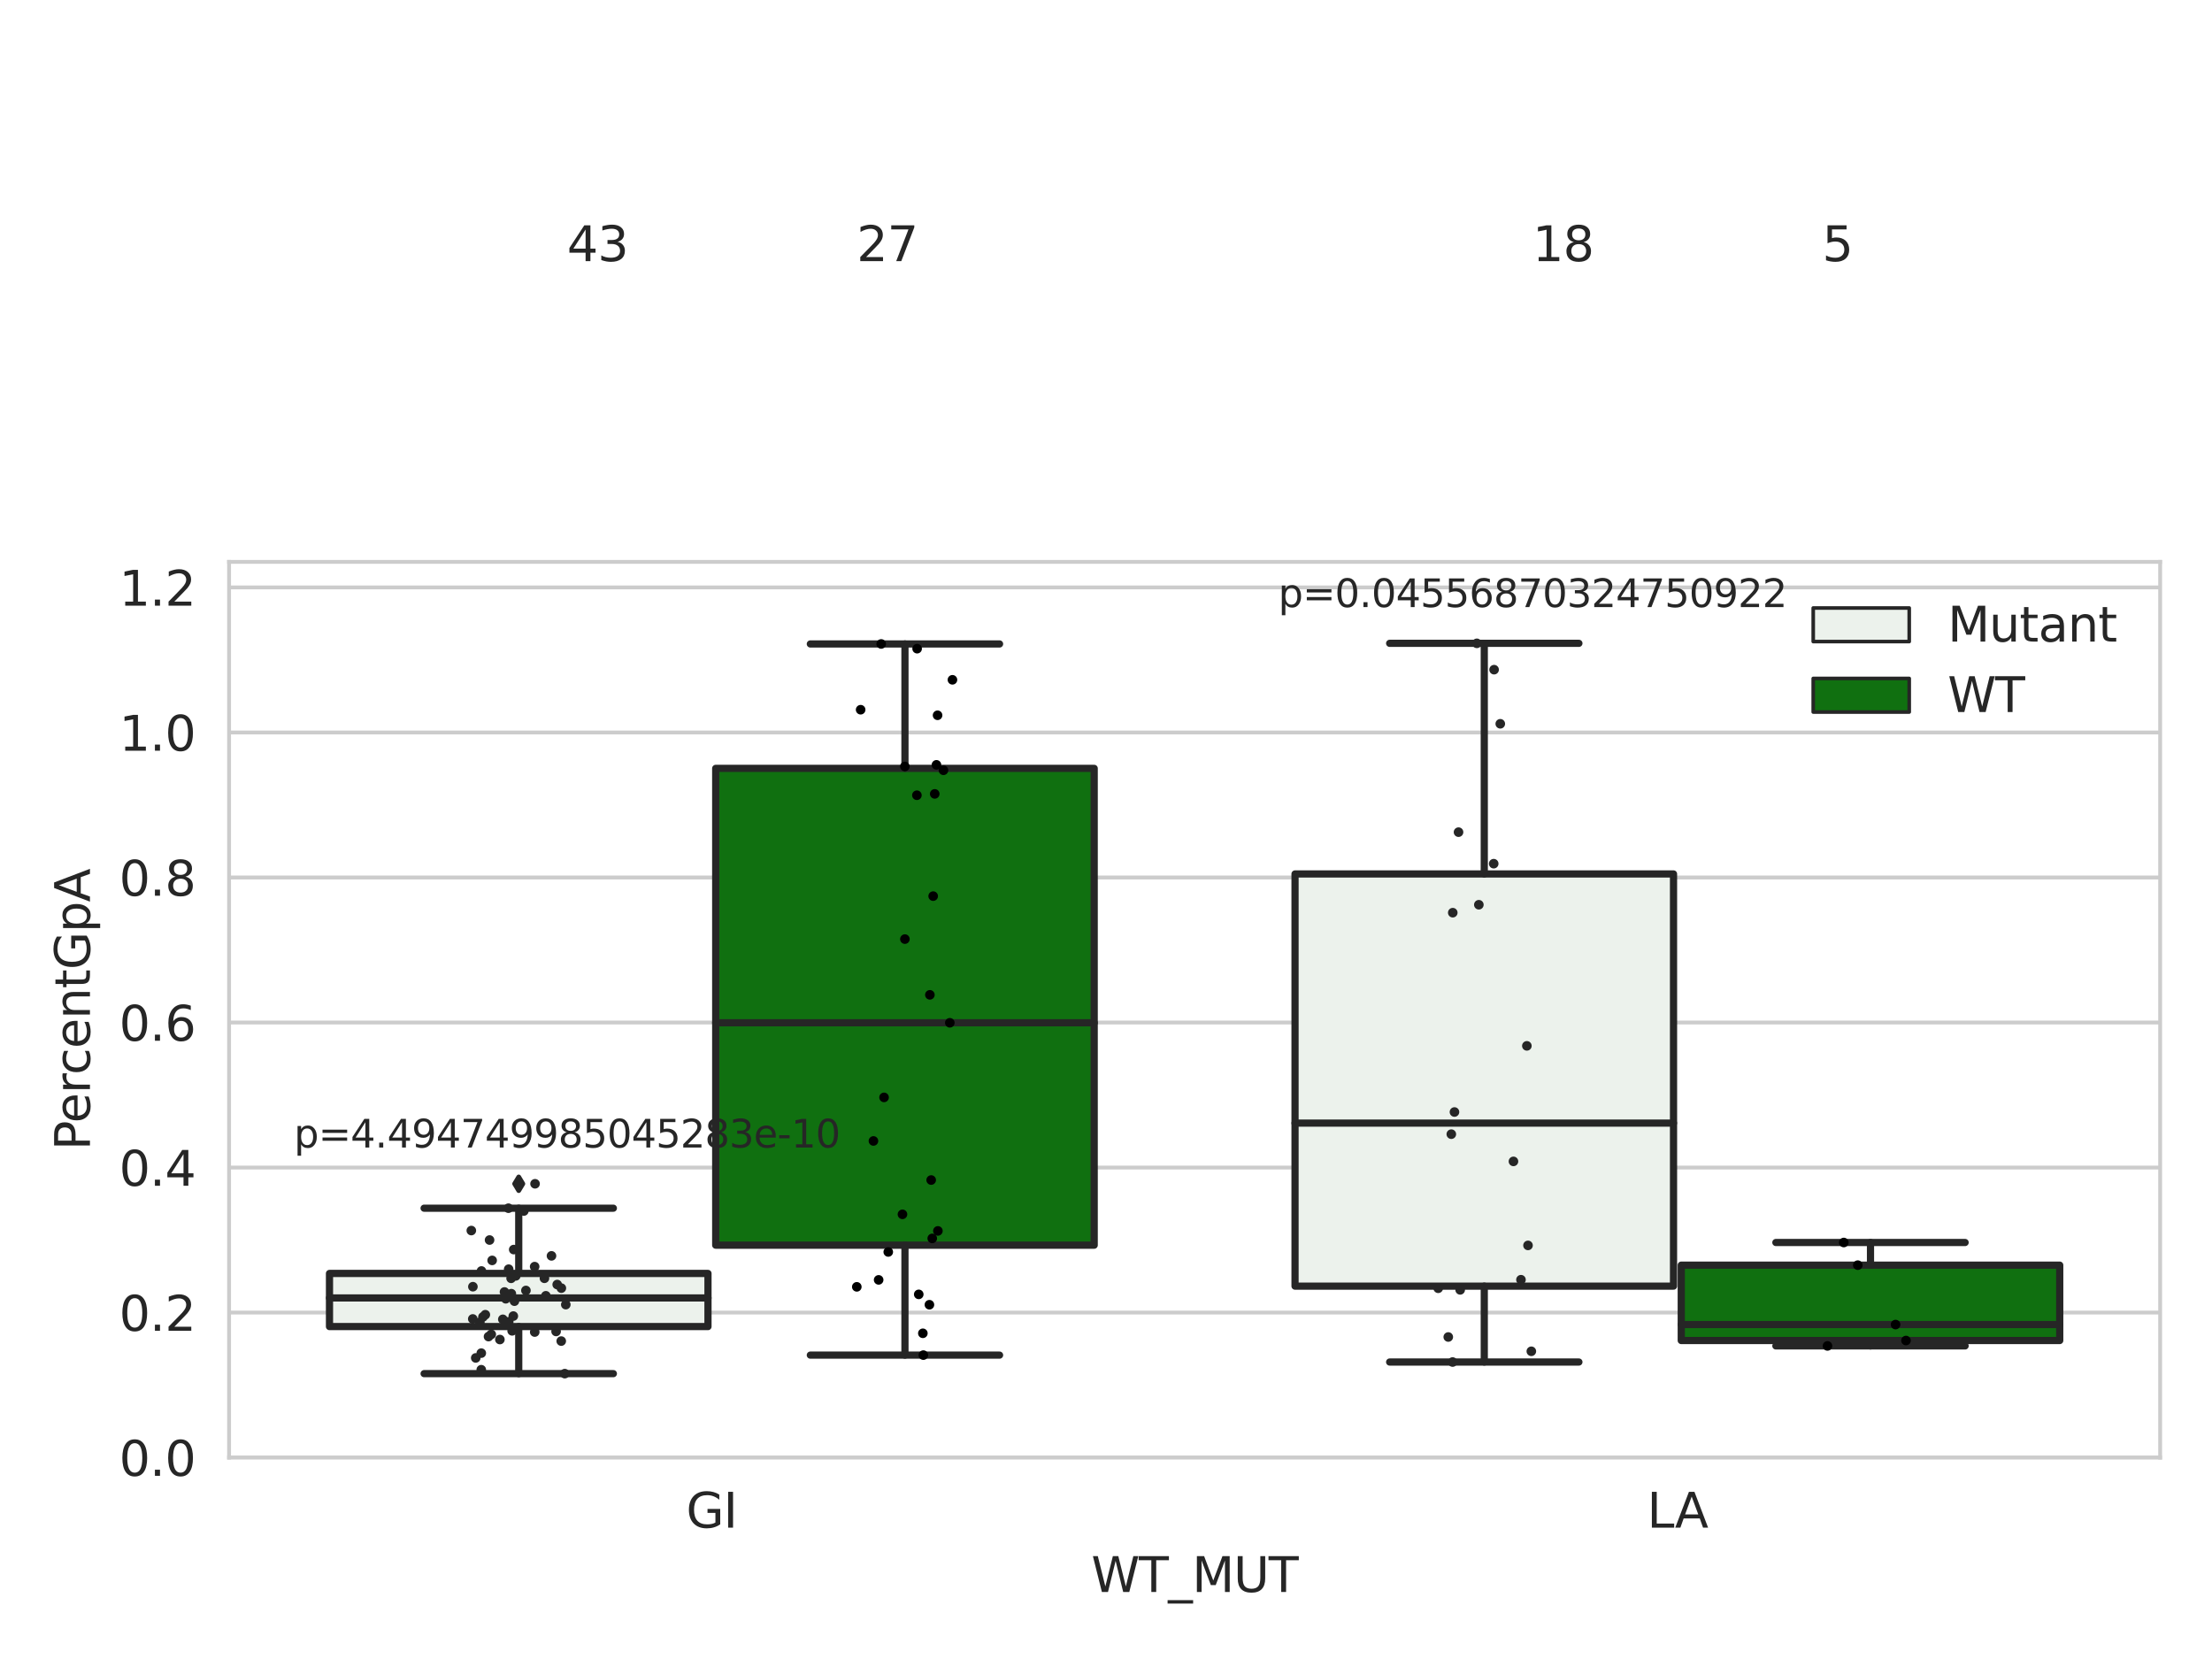 <?xml version="1.0" encoding="utf-8" standalone="no"?>
<!DOCTYPE svg PUBLIC "-//W3C//DTD SVG 1.1//EN"
  "http://www.w3.org/Graphics/SVG/1.1/DTD/svg11.dtd">
<svg xmlns:xlink="http://www.w3.org/1999/xlink" width="460.8pt" height="345.6pt" viewBox="0 0 460.8 345.6" xmlns="http://www.w3.org/2000/svg" version="1.1">
 <defs>
  <style type="text/css">*{stroke-linejoin: round; stroke-linecap: butt}</style>
 </defs>
 <g id="figure_1">
  <g id="patch_1">
   <path d="M 0 345.6 
L 460.8 345.6 
L 460.8 0 
L 0 0 
z
" style="fill: #ffffff"/>
  </g>
  <g id="axes_1">
   <g id="patch_2">
    <path d="M 47.72 303.64 
L 450 303.64 
L 450 117.054 
L 47.72 117.054 
z
" style="fill: #ffffff"/>
   </g>
   <g id="matplotlib.axis_1">
    <g id="xtick_1">
     <g id="text_1">
      <!-- GI -->
      <g style="fill: #262626" transform="translate(142.941 318.238)scale(0.1 -0.1)">
       <defs>
        <path id="DejaVuSans-47" d="M 3809 666 
L 3809 1919 
L 2778 1919 
L 2778 2438 
L 4434 2438 
L 4434 434 
Q 4069 175 3628 42 
Q 3188 -91 2688 -91 
Q 1594 -91 976 548 
Q 359 1188 359 2328 
Q 359 3472 976 4111 
Q 1594 4750 2688 4750 
Q 3144 4750 3555 4637 
Q 3966 4525 4313 4306 
L 4313 3634 
Q 3963 3931 3569 4081 
Q 3175 4231 2741 4231 
Q 1884 4231 1454 3753 
Q 1025 3275 1025 2328 
Q 1025 1384 1454 906 
Q 1884 428 2741 428 
Q 3075 428 3337 486 
Q 3600 544 3809 666 
z
" transform="scale(0.016)"/>
        <path id="DejaVuSans-49" d="M 628 4666 
L 1259 4666 
L 1259 0 
L 628 0 
L 628 4666 
z
" transform="scale(0.016)"/>
       </defs>
       <use xlink:href="#DejaVuSans-47"/>
       <use xlink:href="#DejaVuSans-49" x="77.49"/>
      </g>
     </g>
    </g>
    <g id="xtick_2">
     <g id="text_2">
      <!-- LA -->
      <g style="fill: #262626" transform="translate(343.111 318.238)scale(0.1 -0.1)">
       <defs>
        <path id="DejaVuSans-4c" d="M 628 4666 
L 1259 4666 
L 1259 531 
L 3531 531 
L 3531 0 
L 628 0 
L 628 4666 
z
" transform="scale(0.016)"/>
        <path id="DejaVuSans-41" d="M 2188 4044 
L 1331 1722 
L 3047 1722 
L 2188 4044 
z
M 1831 4666 
L 2547 4666 
L 4325 0 
L 3669 0 
L 3244 1197 
L 1141 1197 
L 716 0 
L 50 0 
L 1831 4666 
z
" transform="scale(0.016)"/>
       </defs>
       <use xlink:href="#DejaVuSans-4c"/>
       <use xlink:href="#DejaVuSans-41" x="57.963"/>
      </g>
     </g>
    </g>
    <g id="text_3">
     <!-- WT_MUT -->
     <g style="fill: #262626" transform="translate(227.335 331.638)scale(0.1 -0.1)">
      <defs>
       <path id="DejaVuSans-57" d="M 213 4666 
L 850 4666 
L 1831 722 
L 2809 4666 
L 3519 4666 
L 4500 722 
L 5478 4666 
L 6119 4666 
L 4947 0 
L 4153 0 
L 3169 4050 
L 2175 0 
L 1381 0 
L 213 4666 
z
" transform="scale(0.016)"/>
       <path id="DejaVuSans-54" d="M -19 4666 
L 3928 4666 
L 3928 4134 
L 2272 4134 
L 2272 0 
L 1638 0 
L 1638 4134 
L -19 4134 
L -19 4666 
z
" transform="scale(0.016)"/>
       <path id="DejaVuSans-5f" d="M 3263 -1063 
L 3263 -1509 
L -63 -1509 
L -63 -1063 
L 3263 -1063 
z
" transform="scale(0.016)"/>
       <path id="DejaVuSans-4d" d="M 628 4666 
L 1569 4666 
L 2759 1491 
L 3956 4666 
L 4897 4666 
L 4897 0 
L 4281 0 
L 4281 4097 
L 3078 897 
L 2444 897 
L 1241 4097 
L 1241 0 
L 628 0 
L 628 4666 
z
" transform="scale(0.016)"/>
       <path id="DejaVuSans-55" d="M 556 4666 
L 1191 4666 
L 1191 1831 
Q 1191 1081 1462 751 
Q 1734 422 2344 422 
Q 2950 422 3222 751 
Q 3494 1081 3494 1831 
L 3494 4666 
L 4128 4666 
L 4128 1753 
Q 4128 841 3676 375 
Q 3225 -91 2344 -91 
Q 1459 -91 1007 375 
Q 556 841 556 1753 
L 556 4666 
z
" transform="scale(0.016)"/>
      </defs>
      <use xlink:href="#DejaVuSans-57"/>
      <use xlink:href="#DejaVuSans-54" x="98.877"/>
      <use xlink:href="#DejaVuSans-5f" x="159.961"/>
      <use xlink:href="#DejaVuSans-4d" x="209.961"/>
      <use xlink:href="#DejaVuSans-55" x="296.24"/>
      <use xlink:href="#DejaVuSans-54" x="369.434"/>
     </g>
    </g>
   </g>
   <g id="matplotlib.axis_2">
    <g id="ytick_1">
     <g id="line2d_1">
      <path d="M 47.72 303.64 
L 450 303.64 
" clip-path="url(#p1cbcad0145)" style="fill: none; stroke: #cccccc; stroke-width: 0.8; stroke-linecap: round"/>
     </g>
     <g id="text_4">
      <!-- 0.0 -->
      <g style="fill: #262626" transform="translate(24.817 307.439)scale(0.1 -0.1)">
       <defs>
        <path id="DejaVuSans-30" d="M 2034 4250 
Q 1547 4250 1301 3770 
Q 1056 3291 1056 2328 
Q 1056 1369 1301 889 
Q 1547 409 2034 409 
Q 2525 409 2770 889 
Q 3016 1369 3016 2328 
Q 3016 3291 2770 3770 
Q 2525 4250 2034 4250 
z
M 2034 4750 
Q 2819 4750 3233 4129 
Q 3647 3509 3647 2328 
Q 3647 1150 3233 529 
Q 2819 -91 2034 -91 
Q 1250 -91 836 529 
Q 422 1150 422 2328 
Q 422 3509 836 4129 
Q 1250 4750 2034 4750 
z
" transform="scale(0.016)"/>
        <path id="DejaVuSans-2e" d="M 684 794 
L 1344 794 
L 1344 0 
L 684 0 
L 684 794 
z
" transform="scale(0.016)"/>
       </defs>
       <use xlink:href="#DejaVuSans-30"/>
       <use xlink:href="#DejaVuSans-2e" x="63.623"/>
       <use xlink:href="#DejaVuSans-30" x="95.41"/>
      </g>
     </g>
    </g>
    <g id="ytick_2">
     <g id="line2d_2">
      <path d="M 47.72 273.429 
L 450 273.429 
" clip-path="url(#p1cbcad0145)" style="fill: none; stroke: #cccccc; stroke-width: 0.8; stroke-linecap: round"/>
     </g>
     <g id="text_5">
      <!-- 0.2 -->
      <g style="fill: #262626" transform="translate(24.817 277.228)scale(0.1 -0.1)">
       <defs>
        <path id="DejaVuSans-32" d="M 1228 531 
L 3431 531 
L 3431 0 
L 469 0 
L 469 531 
Q 828 903 1448 1529 
Q 2069 2156 2228 2338 
Q 2531 2678 2651 2914 
Q 2772 3150 2772 3378 
Q 2772 3750 2511 3984 
Q 2250 4219 1831 4219 
Q 1534 4219 1204 4116 
Q 875 4013 500 3803 
L 500 4441 
Q 881 4594 1212 4672 
Q 1544 4750 1819 4750 
Q 2544 4750 2975 4387 
Q 3406 4025 3406 3419 
Q 3406 3131 3298 2873 
Q 3191 2616 2906 2266 
Q 2828 2175 2409 1742 
Q 1991 1309 1228 531 
z
" transform="scale(0.016)"/>
       </defs>
       <use xlink:href="#DejaVuSans-30"/>
       <use xlink:href="#DejaVuSans-2e" x="63.623"/>
       <use xlink:href="#DejaVuSans-32" x="95.41"/>
      </g>
     </g>
    </g>
    <g id="ytick_3">
     <g id="line2d_3">
      <path d="M 47.72 243.218 
L 450 243.218 
" clip-path="url(#p1cbcad0145)" style="fill: none; stroke: #cccccc; stroke-width: 0.8; stroke-linecap: round"/>
     </g>
     <g id="text_6">
      <!-- 0.4 -->
      <g style="fill: #262626" transform="translate(24.817 247.017)scale(0.1 -0.1)">
       <defs>
        <path id="DejaVuSans-34" d="M 2419 4116 
L 825 1625 
L 2419 1625 
L 2419 4116 
z
M 2253 4666 
L 3047 4666 
L 3047 1625 
L 3713 1625 
L 3713 1100 
L 3047 1100 
L 3047 0 
L 2419 0 
L 2419 1100 
L 313 1100 
L 313 1709 
L 2253 4666 
z
" transform="scale(0.016)"/>
       </defs>
       <use xlink:href="#DejaVuSans-30"/>
       <use xlink:href="#DejaVuSans-2e" x="63.623"/>
       <use xlink:href="#DejaVuSans-34" x="95.41"/>
      </g>
     </g>
    </g>
    <g id="ytick_4">
     <g id="line2d_4">
      <path d="M 47.72 213.007 
L 450 213.007 
" clip-path="url(#p1cbcad0145)" style="fill: none; stroke: #cccccc; stroke-width: 0.8; stroke-linecap: round"/>
     </g>
     <g id="text_7">
      <!-- 0.6 -->
      <g style="fill: #262626" transform="translate(24.817 216.806)scale(0.1 -0.1)">
       <defs>
        <path id="DejaVuSans-36" d="M 2113 2584 
Q 1688 2584 1439 2293 
Q 1191 2003 1191 1497 
Q 1191 994 1439 701 
Q 1688 409 2113 409 
Q 2538 409 2786 701 
Q 3034 994 3034 1497 
Q 3034 2003 2786 2293 
Q 2538 2584 2113 2584 
z
M 3366 4563 
L 3366 3988 
Q 3128 4100 2886 4159 
Q 2644 4219 2406 4219 
Q 1781 4219 1451 3797 
Q 1122 3375 1075 2522 
Q 1259 2794 1537 2939 
Q 1816 3084 2150 3084 
Q 2853 3084 3261 2657 
Q 3669 2231 3669 1497 
Q 3669 778 3244 343 
Q 2819 -91 2113 -91 
Q 1303 -91 875 529 
Q 447 1150 447 2328 
Q 447 3434 972 4092 
Q 1497 4750 2381 4750 
Q 2619 4750 2861 4703 
Q 3103 4656 3366 4563 
z
" transform="scale(0.016)"/>
       </defs>
       <use xlink:href="#DejaVuSans-30"/>
       <use xlink:href="#DejaVuSans-2e" x="63.623"/>
       <use xlink:href="#DejaVuSans-36" x="95.41"/>
      </g>
     </g>
    </g>
    <g id="ytick_5">
     <g id="line2d_5">
      <path d="M 47.72 182.796 
L 450 182.796 
" clip-path="url(#p1cbcad0145)" style="fill: none; stroke: #cccccc; stroke-width: 0.8; stroke-linecap: round"/>
     </g>
     <g id="text_8">
      <!-- 0.8 -->
      <g style="fill: #262626" transform="translate(24.817 186.595)scale(0.1 -0.1)">
       <defs>
        <path id="DejaVuSans-38" d="M 2034 2216 
Q 1584 2216 1326 1975 
Q 1069 1734 1069 1313 
Q 1069 891 1326 650 
Q 1584 409 2034 409 
Q 2484 409 2743 651 
Q 3003 894 3003 1313 
Q 3003 1734 2745 1975 
Q 2488 2216 2034 2216 
z
M 1403 2484 
Q 997 2584 770 2862 
Q 544 3141 544 3541 
Q 544 4100 942 4425 
Q 1341 4750 2034 4750 
Q 2731 4750 3128 4425 
Q 3525 4100 3525 3541 
Q 3525 3141 3298 2862 
Q 3072 2584 2669 2484 
Q 3125 2378 3379 2068 
Q 3634 1759 3634 1313 
Q 3634 634 3220 271 
Q 2806 -91 2034 -91 
Q 1263 -91 848 271 
Q 434 634 434 1313 
Q 434 1759 690 2068 
Q 947 2378 1403 2484 
z
M 1172 3481 
Q 1172 3119 1398 2916 
Q 1625 2713 2034 2713 
Q 2441 2713 2670 2916 
Q 2900 3119 2900 3481 
Q 2900 3844 2670 4047 
Q 2441 4250 2034 4250 
Q 1625 4250 1398 4047 
Q 1172 3844 1172 3481 
z
" transform="scale(0.016)"/>
       </defs>
       <use xlink:href="#DejaVuSans-30"/>
       <use xlink:href="#DejaVuSans-2e" x="63.623"/>
       <use xlink:href="#DejaVuSans-38" x="95.41"/>
      </g>
     </g>
    </g>
    <g id="ytick_6">
     <g id="line2d_6">
      <path d="M 47.72 152.585 
L 450 152.585 
" clip-path="url(#p1cbcad0145)" style="fill: none; stroke: #cccccc; stroke-width: 0.8; stroke-linecap: round"/>
     </g>
     <g id="text_9">
      <!-- 1.0 -->
      <g style="fill: #262626" transform="translate(24.817 156.385)scale(0.1 -0.1)">
       <defs>
        <path id="DejaVuSans-31" d="M 794 531 
L 1825 531 
L 1825 4091 
L 703 3866 
L 703 4441 
L 1819 4666 
L 2450 4666 
L 2450 531 
L 3481 531 
L 3481 0 
L 794 0 
L 794 531 
z
" transform="scale(0.016)"/>
       </defs>
       <use xlink:href="#DejaVuSans-31"/>
       <use xlink:href="#DejaVuSans-2e" x="63.623"/>
       <use xlink:href="#DejaVuSans-30" x="95.41"/>
      </g>
     </g>
    </g>
    <g id="ytick_7">
     <g id="line2d_7">
      <path d="M 47.72 122.374 
L 450 122.374 
" clip-path="url(#p1cbcad0145)" style="fill: none; stroke: #cccccc; stroke-width: 0.8; stroke-linecap: round"/>
     </g>
     <g id="text_10">
      <!-- 1.2 -->
      <g style="fill: #262626" transform="translate(24.817 126.174)scale(0.1 -0.1)">
       <use xlink:href="#DejaVuSans-31"/>
       <use xlink:href="#DejaVuSans-2e" x="63.623"/>
       <use xlink:href="#DejaVuSans-32" x="95.41"/>
      </g>
     </g>
    </g>
    <g id="text_11">
     <!-- PercentGpA -->
     <g style="fill: #262626" transform="translate(18.737 239.624)rotate(-90)scale(0.1 -0.1)">
      <defs>
       <path id="DejaVuSans-50" d="M 1259 4147 
L 1259 2394 
L 2053 2394 
Q 2494 2394 2734 2622 
Q 2975 2850 2975 3272 
Q 2975 3691 2734 3919 
Q 2494 4147 2053 4147 
L 1259 4147 
z
M 628 4666 
L 2053 4666 
Q 2838 4666 3239 4311 
Q 3641 3956 3641 3272 
Q 3641 2581 3239 2228 
Q 2838 1875 2053 1875 
L 1259 1875 
L 1259 0 
L 628 0 
L 628 4666 
z
" transform="scale(0.016)"/>
       <path id="DejaVuSans-65" d="M 3597 1894 
L 3597 1613 
L 953 1613 
Q 991 1019 1311 708 
Q 1631 397 2203 397 
Q 2534 397 2845 478 
Q 3156 559 3463 722 
L 3463 178 
Q 3153 47 2828 -22 
Q 2503 -91 2169 -91 
Q 1331 -91 842 396 
Q 353 884 353 1716 
Q 353 2575 817 3079 
Q 1281 3584 2069 3584 
Q 2775 3584 3186 3129 
Q 3597 2675 3597 1894 
z
M 3022 2063 
Q 3016 2534 2758 2815 
Q 2500 3097 2075 3097 
Q 1594 3097 1305 2825 
Q 1016 2553 972 2059 
L 3022 2063 
z
" transform="scale(0.016)"/>
       <path id="DejaVuSans-72" d="M 2631 2963 
Q 2534 3019 2420 3045 
Q 2306 3072 2169 3072 
Q 1681 3072 1420 2755 
Q 1159 2438 1159 1844 
L 1159 0 
L 581 0 
L 581 3500 
L 1159 3500 
L 1159 2956 
Q 1341 3275 1631 3429 
Q 1922 3584 2338 3584 
Q 2397 3584 2469 3576 
Q 2541 3569 2628 3553 
L 2631 2963 
z
" transform="scale(0.016)"/>
       <path id="DejaVuSans-63" d="M 3122 3366 
L 3122 2828 
Q 2878 2963 2633 3030 
Q 2388 3097 2138 3097 
Q 1578 3097 1268 2742 
Q 959 2388 959 1747 
Q 959 1106 1268 751 
Q 1578 397 2138 397 
Q 2388 397 2633 464 
Q 2878 531 3122 666 
L 3122 134 
Q 2881 22 2623 -34 
Q 2366 -91 2075 -91 
Q 1284 -91 818 406 
Q 353 903 353 1747 
Q 353 2603 823 3093 
Q 1294 3584 2113 3584 
Q 2378 3584 2631 3529 
Q 2884 3475 3122 3366 
z
" transform="scale(0.016)"/>
       <path id="DejaVuSans-6e" d="M 3513 2113 
L 3513 0 
L 2938 0 
L 2938 2094 
Q 2938 2591 2744 2837 
Q 2550 3084 2163 3084 
Q 1697 3084 1428 2787 
Q 1159 2491 1159 1978 
L 1159 0 
L 581 0 
L 581 3500 
L 1159 3500 
L 1159 2956 
Q 1366 3272 1645 3428 
Q 1925 3584 2291 3584 
Q 2894 3584 3203 3211 
Q 3513 2838 3513 2113 
z
" transform="scale(0.016)"/>
       <path id="DejaVuSans-74" d="M 1172 4494 
L 1172 3500 
L 2356 3500 
L 2356 3053 
L 1172 3053 
L 1172 1153 
Q 1172 725 1289 603 
Q 1406 481 1766 481 
L 2356 481 
L 2356 0 
L 1766 0 
Q 1100 0 847 248 
Q 594 497 594 1153 
L 594 3053 
L 172 3053 
L 172 3500 
L 594 3500 
L 594 4494 
L 1172 4494 
z
" transform="scale(0.016)"/>
       <path id="DejaVuSans-70" d="M 1159 525 
L 1159 -1331 
L 581 -1331 
L 581 3500 
L 1159 3500 
L 1159 2969 
Q 1341 3281 1617 3432 
Q 1894 3584 2278 3584 
Q 2916 3584 3314 3078 
Q 3713 2572 3713 1747 
Q 3713 922 3314 415 
Q 2916 -91 2278 -91 
Q 1894 -91 1617 61 
Q 1341 213 1159 525 
z
M 3116 1747 
Q 3116 2381 2855 2742 
Q 2594 3103 2138 3103 
Q 1681 3103 1420 2742 
Q 1159 2381 1159 1747 
Q 1159 1113 1420 752 
Q 1681 391 2138 391 
Q 2594 391 2855 752 
Q 3116 1113 3116 1747 
z
" transform="scale(0.016)"/>
      </defs>
      <use xlink:href="#DejaVuSans-50"/>
      <use xlink:href="#DejaVuSans-65" x="56.678"/>
      <use xlink:href="#DejaVuSans-72" x="118.201"/>
      <use xlink:href="#DejaVuSans-63" x="157.064"/>
      <use xlink:href="#DejaVuSans-65" x="212.045"/>
      <use xlink:href="#DejaVuSans-6e" x="273.568"/>
      <use xlink:href="#DejaVuSans-74" x="336.947"/>
      <use xlink:href="#DejaVuSans-47" x="376.156"/>
      <use xlink:href="#DejaVuSans-70" x="453.646"/>
      <use xlink:href="#DejaVuSans-41" x="517.123"/>
     </g>
    </g>
   </g>
   <g id="patch_3">
    <path d="M 68.639 276.35 
L 147.485 276.35 
L 147.485 265.28 
L 68.639 265.28 
L 68.639 276.35 
z
" clip-path="url(#p1cbcad0145)" style="fill: #ecf2ec; stroke: #262626; stroke-width: 1.5; stroke-linejoin: miter"/>
   </g>
   <g id="patch_4">
    <path d="M 149.095 259.394 
L 227.941 259.394 
L 227.941 160.066 
L 149.095 160.066 
L 149.095 259.394 
z
" clip-path="url(#p1cbcad0145)" style="fill: #107010; stroke: #262626; stroke-width: 1.5; stroke-linejoin: miter"/>
   </g>
   <g id="patch_5">
    <path d="M 269.779 267.924 
L 348.625 267.924 
L 348.625 182.059 
L 269.779 182.059 
L 269.779 267.924 
z
" clip-path="url(#p1cbcad0145)" style="fill: #ecf2ec; stroke: #262626; stroke-width: 1.5; stroke-linejoin: miter"/>
   </g>
   <g id="patch_6">
    <path d="M 350.235 279.257 
L 429.081 279.257 
L 429.081 263.553 
L 350.235 263.553 
L 350.235 279.257 
z
" clip-path="url(#p1cbcad0145)" style="fill: #107010; stroke: #262626; stroke-width: 1.5; stroke-linejoin: miter"/>
   </g>
   <g id="patch_7">
    <path d="M 148.29 303.64 
L 148.29 303.64 
L 148.29 303.64 
L 148.29 303.64 
z
" clip-path="url(#p1cbcad0145)" style="fill: #ecf2ec; stroke: #262626; stroke-width: 0.75; stroke-linejoin: miter"/>
   </g>
   <g id="patch_8">
    <path d="M 148.29 303.64 
L 148.29 303.64 
L 148.29 303.64 
L 148.29 303.64 
z
" clip-path="url(#p1cbcad0145)" style="fill: #107010; stroke: #262626; stroke-width: 0.75; stroke-linejoin: miter"/>
   </g>
   <g id="PathCollection_1"/>
   <g id="PathCollection_2"/>
   <g id="line2d_8">
    <path d="M 108.062 276.35 
L 108.062 286.153 
" clip-path="url(#p1cbcad0145)" style="fill: none; stroke: #262626; stroke-width: 1.5; stroke-linecap: round"/>
   </g>
   <g id="line2d_9">
    <path d="M 108.062 265.28 
L 108.062 251.69 
" clip-path="url(#p1cbcad0145)" style="fill: none; stroke: #262626; stroke-width: 1.5; stroke-linecap: round"/>
   </g>
   <g id="line2d_10">
    <path d="M 88.35 286.153 
L 127.774 286.153 
" clip-path="url(#p1cbcad0145)" style="fill: none; stroke: #262626; stroke-width: 1.5; stroke-linecap: round"/>
   </g>
   <g id="line2d_11">
    <path d="M 88.35 251.69 
L 127.774 251.69 
" clip-path="url(#p1cbcad0145)" style="fill: none; stroke: #262626; stroke-width: 1.5; stroke-linecap: round"/>
   </g>
   <g id="line2d_12">
    <defs>
     <path id="ma6a73b3450" d="M -0 1.414 
L 0.849 0 
L 0 -1.414 
L -0.849 -0 
z
" style="stroke: #262626; stroke-linejoin: miter"/>
    </defs>
    <g clip-path="url(#p1cbcad0145)">
     <use xlink:href="#ma6a73b3450" x="108.062" y="246.602" style="fill: #262626; stroke: #262626; stroke-linejoin: miter"/>
    </g>
   </g>
   <g id="line2d_13">
    <path d="M 188.518 259.394 
L 188.518 282.296 
" clip-path="url(#p1cbcad0145)" style="fill: none; stroke: #262626; stroke-width: 1.5; stroke-linecap: round"/>
   </g>
   <g id="line2d_14">
    <path d="M 188.518 160.066 
L 188.518 134.148 
" clip-path="url(#p1cbcad0145)" style="fill: none; stroke: #262626; stroke-width: 1.5; stroke-linecap: round"/>
   </g>
   <g id="line2d_15">
    <path d="M 168.806 282.296 
L 208.23 282.296 
" clip-path="url(#p1cbcad0145)" style="fill: none; stroke: #262626; stroke-width: 1.5; stroke-linecap: round"/>
   </g>
   <g id="line2d_16">
    <path d="M 168.806 134.148 
L 208.23 134.148 
" clip-path="url(#p1cbcad0145)" style="fill: none; stroke: #262626; stroke-width: 1.5; stroke-linecap: round"/>
   </g>
   <g id="line2d_17"/>
   <g id="line2d_18">
    <path d="M 309.202 267.924 
L 309.202 283.736 
" clip-path="url(#p1cbcad0145)" style="fill: none; stroke: #262626; stroke-width: 1.5; stroke-linecap: round"/>
   </g>
   <g id="line2d_19">
    <path d="M 309.202 182.059 
L 309.202 134.017 
" clip-path="url(#p1cbcad0145)" style="fill: none; stroke: #262626; stroke-width: 1.5; stroke-linecap: round"/>
   </g>
   <g id="line2d_20">
    <path d="M 289.49 283.736 
L 328.914 283.736 
" clip-path="url(#p1cbcad0145)" style="fill: none; stroke: #262626; stroke-width: 1.5; stroke-linecap: round"/>
   </g>
   <g id="line2d_21">
    <path d="M 289.49 134.017 
L 328.914 134.017 
" clip-path="url(#p1cbcad0145)" style="fill: none; stroke: #262626; stroke-width: 1.5; stroke-linecap: round"/>
   </g>
   <g id="line2d_22"/>
   <g id="line2d_23">
    <path d="M 389.658 279.257 
L 389.658 280.378 
" clip-path="url(#p1cbcad0145)" style="fill: none; stroke: #262626; stroke-width: 1.5; stroke-linecap: round"/>
   </g>
   <g id="line2d_24">
    <path d="M 389.658 263.553 
L 389.658 258.836 
" clip-path="url(#p1cbcad0145)" style="fill: none; stroke: #262626; stroke-width: 1.5; stroke-linecap: round"/>
   </g>
   <g id="line2d_25">
    <path d="M 369.946 280.378 
L 409.37 280.378 
" clip-path="url(#p1cbcad0145)" style="fill: none; stroke: #262626; stroke-width: 1.5; stroke-linecap: round"/>
   </g>
   <g id="line2d_26">
    <path d="M 369.946 258.836 
L 409.37 258.836 
" clip-path="url(#p1cbcad0145)" style="fill: none; stroke: #262626; stroke-width: 1.5; stroke-linecap: round"/>
   </g>
   <g id="line2d_27"/>
   <g id="line2d_28">
    <path d="M 68.639 270.388 
L 147.485 270.388 
" clip-path="url(#p1cbcad0145)" style="fill: none; stroke: #262626; stroke-width: 1.5; stroke-linecap: round"/>
   </g>
   <g id="line2d_29">
    <path d="M 149.095 213.065 
L 227.941 213.065 
" clip-path="url(#p1cbcad0145)" style="fill: none; stroke: #262626; stroke-width: 1.5; stroke-linecap: round"/>
   </g>
   <g id="line2d_30">
    <path d="M 269.779 233.96 
L 348.625 233.96 
" clip-path="url(#p1cbcad0145)" style="fill: none; stroke: #262626; stroke-width: 1.5; stroke-linecap: round"/>
   </g>
   <g id="line2d_31">
    <path d="M 350.235 275.931 
L 429.081 275.931 
" clip-path="url(#p1cbcad0145)" style="fill: none; stroke: #262626; stroke-width: 1.5; stroke-linecap: round"/>
   </g>
   <g id="patch_9">
    <path d="M 47.72 303.64 
L 47.72 117.054 
" style="fill: none; stroke: #cccccc; stroke-width: 0.8; stroke-linejoin: miter; stroke-linecap: square"/>
   </g>
   <g id="patch_10">
    <path d="M 450 303.64 
L 450 117.054 
" style="fill: none; stroke: #cccccc; stroke-width: 0.8; stroke-linejoin: miter; stroke-linecap: square"/>
   </g>
   <g id="patch_11">
    <path d="M 47.72 303.64 
L 450 303.64 
" style="fill: none; stroke: #cccccc; stroke-width: 0.8; stroke-linejoin: miter; stroke-linecap: square"/>
   </g>
   <g id="patch_12">
    <path d="M 47.72 117.054 
L 450 117.054 
" style="fill: none; stroke: #cccccc; stroke-width: 0.8; stroke-linejoin: miter; stroke-linecap: square"/>
   </g>
   <g id="PathCollection_3">
    <defs>
     <path id="C0_0_67c50df69d" d="M 0 1 
C 0.265 1 0.52 0.895 0.707 0.707 
C 0.895 0.52 1 0.265 1 -0 
C 1 -0.265 0.895 -0.52 0.707 -0.707 
C 0.52 -0.895 0.265 -1 0 -1 
C -0.265 -1 -0.52 -0.895 -0.707 -0.707 
C -0.895 -0.52 -1 -0.265 -1 0 
C -1 0.265 -0.895 0.52 -0.707 0.707 
C -0.52 0.895 -0.265 1 0 1 
z
"/>
    </defs>
    <g clip-path="url(#p1cbcad0145)">
     <use xlink:href="#C0_0_67c50df69d" x="100.609" y="274.344" style="fill: #262626"/>
    </g>
    <g clip-path="url(#p1cbcad0145)">
     <use xlink:href="#C0_0_67c50df69d" x="117.865" y="271.776" style="fill: #262626"/>
    </g>
    <g clip-path="url(#p1cbcad0145)">
     <use xlink:href="#C0_0_67c50df69d" x="105.917" y="251.69" style="fill: #262626"/>
    </g>
    <g clip-path="url(#p1cbcad0145)">
     <use xlink:href="#C0_0_67c50df69d" x="100.297" y="264.77" style="fill: #262626"/>
    </g>
    <g clip-path="url(#p1cbcad0145)">
     <use xlink:href="#C0_0_67c50df69d" x="100.257" y="285.337" style="fill: #262626"/>
    </g>
    <g clip-path="url(#p1cbcad0145)">
     <use xlink:href="#C0_0_67c50df69d" x="105.33" y="270.388" style="fill: #262626"/>
    </g>
    <g clip-path="url(#p1cbcad0145)">
     <use xlink:href="#C0_0_67c50df69d" x="114.885" y="261.619" style="fill: #262626"/>
    </g>
    <g clip-path="url(#p1cbcad0145)">
     <use xlink:href="#C0_0_67c50df69d" x="109.56" y="268.83" style="fill: #262626"/>
    </g>
    <g clip-path="url(#p1cbcad0145)">
     <use xlink:href="#C0_0_67c50df69d" x="111.394" y="277.489" style="fill: #262626"/>
    </g>
    <g clip-path="url(#p1cbcad0145)">
     <use xlink:href="#C0_0_67c50df69d" x="116.917" y="279.372" style="fill: #262626"/>
    </g>
    <g clip-path="url(#p1cbcad0145)">
     <use xlink:href="#C0_0_67c50df69d" x="105.361" y="270.557" style="fill: #262626"/>
    </g>
    <g clip-path="url(#p1cbcad0145)">
     <use xlink:href="#C0_0_67c50df69d" x="104.751" y="274.837" style="fill: #262626"/>
    </g>
    <g clip-path="url(#p1cbcad0145)">
     <use xlink:href="#C0_0_67c50df69d" x="99.105" y="282.881" style="fill: #262626"/>
    </g>
    <g clip-path="url(#p1cbcad0145)">
     <use xlink:href="#C0_0_67c50df69d" x="101.104" y="273.878" style="fill: #262626"/>
    </g>
    <g clip-path="url(#p1cbcad0145)">
     <use xlink:href="#C0_0_67c50df69d" x="115.846" y="277.364" style="fill: #262626"/>
    </g>
    <g clip-path="url(#p1cbcad0145)">
     <use xlink:href="#C0_0_67c50df69d" x="116.94" y="268.343" style="fill: #262626"/>
    </g>
    <g clip-path="url(#p1cbcad0145)">
     <use xlink:href="#C0_0_67c50df69d" x="113.419" y="266.291" style="fill: #262626"/>
    </g>
    <g clip-path="url(#p1cbcad0145)">
     <use xlink:href="#C0_0_67c50df69d" x="98.513" y="268.042" style="fill: #262626"/>
    </g>
    <g clip-path="url(#p1cbcad0145)">
     <use xlink:href="#C0_0_67c50df69d" x="99.967" y="275.463" style="fill: #262626"/>
    </g>
    <g clip-path="url(#p1cbcad0145)">
     <use xlink:href="#C0_0_67c50df69d" x="100.259" y="281.882" style="fill: #262626"/>
    </g>
    <g clip-path="url(#p1cbcad0145)">
     <use xlink:href="#C0_0_67c50df69d" x="105.095" y="269.142" style="fill: #262626"/>
    </g>
    <g clip-path="url(#p1cbcad0145)">
     <use xlink:href="#C0_0_67c50df69d" x="111.377" y="263.859" style="fill: #262626"/>
    </g>
    <g clip-path="url(#p1cbcad0145)">
     <use xlink:href="#C0_0_67c50df69d" x="104.136" y="279.048" style="fill: #262626"/>
    </g>
    <g clip-path="url(#p1cbcad0145)">
     <use xlink:href="#C0_0_67c50df69d" x="102.339" y="277.972" style="fill: #262626"/>
    </g>
    <g clip-path="url(#p1cbcad0145)">
     <use xlink:href="#C0_0_67c50df69d" x="106.69" y="277.237" style="fill: #262626"/>
    </g>
    <g clip-path="url(#p1cbcad0145)">
     <use xlink:href="#C0_0_67c50df69d" x="109.123" y="252.278" style="fill: #262626"/>
    </g>
    <g clip-path="url(#p1cbcad0145)">
     <use xlink:href="#C0_0_67c50df69d" x="107.168" y="271.057" style="fill: #262626"/>
    </g>
    <g clip-path="url(#p1cbcad0145)">
     <use xlink:href="#C0_0_67c50df69d" x="107.018" y="260.307" style="fill: #262626"/>
    </g>
    <g clip-path="url(#p1cbcad0145)">
     <use xlink:href="#C0_0_67c50df69d" x="102.524" y="262.565" style="fill: #262626"/>
    </g>
    <g clip-path="url(#p1cbcad0145)">
     <use xlink:href="#C0_0_67c50df69d" x="113.712" y="269.935" style="fill: #262626"/>
    </g>
    <g clip-path="url(#p1cbcad0145)">
     <use xlink:href="#C0_0_67c50df69d" x="116.077" y="267.594" style="fill: #262626"/>
    </g>
    <g clip-path="url(#p1cbcad0145)">
     <use xlink:href="#C0_0_67c50df69d" x="101.767" y="278.436" style="fill: #262626"/>
    </g>
    <g clip-path="url(#p1cbcad0145)">
     <use xlink:href="#C0_0_67c50df69d" x="98.49" y="274.759" style="fill: #262626"/>
    </g>
    <g clip-path="url(#p1cbcad0145)">
     <use xlink:href="#C0_0_67c50df69d" x="105.978" y="275.349" style="fill: #262626"/>
    </g>
    <g clip-path="url(#p1cbcad0145)">
     <use xlink:href="#C0_0_67c50df69d" x="111.461" y="246.602" style="fill: #262626"/>
    </g>
    <g clip-path="url(#p1cbcad0145)">
     <use xlink:href="#C0_0_67c50df69d" x="106.521" y="269.495" style="fill: #262626"/>
    </g>
    <g clip-path="url(#p1cbcad0145)">
     <use xlink:href="#C0_0_67c50df69d" x="117.653" y="286.153" style="fill: #262626"/>
    </g>
    <g clip-path="url(#p1cbcad0145)">
     <use xlink:href="#C0_0_67c50df69d" x="105.966" y="264.394" style="fill: #262626"/>
    </g>
    <g clip-path="url(#p1cbcad0145)">
     <use xlink:href="#C0_0_67c50df69d" x="106.474" y="266.298" style="fill: #262626"/>
    </g>
    <g clip-path="url(#p1cbcad0145)">
     <use xlink:href="#C0_0_67c50df69d" x="107.445" y="265.791" style="fill: #262626"/>
    </g>
    <g clip-path="url(#p1cbcad0145)">
     <use xlink:href="#C0_0_67c50df69d" x="106.932" y="274.163" style="fill: #262626"/>
    </g>
    <g clip-path="url(#p1cbcad0145)">
     <use xlink:href="#C0_0_67c50df69d" x="101.984" y="258.321" style="fill: #262626"/>
    </g>
    <g clip-path="url(#p1cbcad0145)">
     <use xlink:href="#C0_0_67c50df69d" x="98.185" y="256.347" style="fill: #262626"/>
    </g>
   </g>
   <g id="PathCollection_4">
    <defs>
     <path id="C1_0_3dbe61600f" d="M 0 1 
C 0.265 1 0.52 0.895 0.707 0.707 
C 0.895 0.52 1 0.265 1 -0 
C 1 -0.265 0.895 -0.52 0.707 -0.707 
C 0.52 -0.895 0.265 -1 0 -1 
C -0.265 -1 -0.52 -0.895 -0.707 -0.707 
C -0.895 -0.52 -1 -0.265 -1 0 
C -1 0.265 -0.895 0.52 -0.707 0.707 
C -0.52 0.895 -0.265 1 0 1 
z
"/>
    </defs>
    <g clip-path="url(#p1cbcad0145)">
     <use xlink:href="#C1_0_3dbe61600f" x="181.954" y="237.681"/>
    </g>
    <g clip-path="url(#p1cbcad0145)">
     <use xlink:href="#C1_0_3dbe61600f" x="194.397" y="186.678"/>
    </g>
    <g clip-path="url(#p1cbcad0145)">
     <use xlink:href="#C1_0_3dbe61600f" x="192.248" y="277.749"/>
    </g>
    <g clip-path="url(#p1cbcad0145)">
     <use xlink:href="#C1_0_3dbe61600f" x="184.165" y="228.607"/>
    </g>
    <g clip-path="url(#p1cbcad0145)">
     <use xlink:href="#C1_0_3dbe61600f" x="191.391" y="269.64"/>
    </g>
    <g clip-path="url(#p1cbcad0145)">
     <use xlink:href="#C1_0_3dbe61600f" x="183.568" y="134.148"/>
    </g>
    <g clip-path="url(#p1cbcad0145)">
     <use xlink:href="#C1_0_3dbe61600f" x="185.042" y="260.805"/>
    </g>
    <g clip-path="url(#p1cbcad0145)">
     <use xlink:href="#C1_0_3dbe61600f" x="192.353" y="282.296"/>
    </g>
    <g clip-path="url(#p1cbcad0145)">
     <use xlink:href="#C1_0_3dbe61600f" x="183.038" y="266.622"/>
    </g>
    <g clip-path="url(#p1cbcad0145)">
     <use xlink:href="#C1_0_3dbe61600f" x="197.864" y="213.065"/>
    </g>
    <g clip-path="url(#p1cbcad0145)">
     <use xlink:href="#C1_0_3dbe61600f" x="178.487" y="268.072"/>
    </g>
    <g clip-path="url(#p1cbcad0145)">
     <use xlink:href="#C1_0_3dbe61600f" x="188" y="252.968"/>
    </g>
    <g clip-path="url(#p1cbcad0145)">
     <use xlink:href="#C1_0_3dbe61600f" x="195.381" y="256.422"/>
    </g>
    <g clip-path="url(#p1cbcad0145)">
     <use xlink:href="#C1_0_3dbe61600f" x="194.724" y="165.381"/>
    </g>
    <g clip-path="url(#p1cbcad0145)">
     <use xlink:href="#C1_0_3dbe61600f" x="196.54" y="160.463"/>
    </g>
    <g clip-path="url(#p1cbcad0145)">
     <use xlink:href="#C1_0_3dbe61600f" x="191.054" y="135.131"/>
    </g>
    <g clip-path="url(#p1cbcad0145)">
     <use xlink:href="#C1_0_3dbe61600f" x="191.007" y="165.662"/>
    </g>
    <g clip-path="url(#p1cbcad0145)">
     <use xlink:href="#C1_0_3dbe61600f" x="193.71" y="207.243"/>
    </g>
    <g clip-path="url(#p1cbcad0145)">
     <use xlink:href="#C1_0_3dbe61600f" x="188.496" y="159.669"/>
    </g>
    <g clip-path="url(#p1cbcad0145)">
     <use xlink:href="#C1_0_3dbe61600f" x="198.411" y="141.615"/>
    </g>
    <g clip-path="url(#p1cbcad0145)">
     <use xlink:href="#C1_0_3dbe61600f" x="194.205" y="257.982"/>
    </g>
    <g clip-path="url(#p1cbcad0145)">
     <use xlink:href="#C1_0_3dbe61600f" x="188.508" y="195.631"/>
    </g>
    <g clip-path="url(#p1cbcad0145)">
     <use xlink:href="#C1_0_3dbe61600f" x="195.313" y="149.004"/>
    </g>
    <g clip-path="url(#p1cbcad0145)">
     <use xlink:href="#C1_0_3dbe61600f" x="195.08" y="159.329"/>
    </g>
    <g clip-path="url(#p1cbcad0145)">
     <use xlink:href="#C1_0_3dbe61600f" x="193.981" y="245.823"/>
    </g>
    <g clip-path="url(#p1cbcad0145)">
     <use xlink:href="#C1_0_3dbe61600f" x="179.287" y="147.847"/>
    </g>
    <g clip-path="url(#p1cbcad0145)">
     <use xlink:href="#C1_0_3dbe61600f" x="193.614" y="271.8"/>
    </g>
   </g>
   <g id="PathCollection_5">
    <defs>
     <path id="C2_0_f758d99df5" d="M 0 1 
C 0.265 1 0.52 0.895 0.707 0.707 
C 0.895 0.52 1 0.265 1 -0 
C 1 -0.265 0.895 -0.52 0.707 -0.707 
C 0.52 -0.895 0.265 -1 0 -1 
C -0.265 -1 -0.52 -0.895 -0.707 -0.707 
C -0.895 -0.52 -1 -0.265 -1 0 
C -1 0.265 -0.895 0.52 -0.707 0.707 
C -0.52 0.895 -0.265 1 0 1 
z
"/>
    </defs>
    <g clip-path="url(#p1cbcad0145)">
     <use xlink:href="#C2_0_f758d99df5" x="315.28" y="241.939" style="fill: #262626"/>
    </g>
    <g clip-path="url(#p1cbcad0145)">
     <use xlink:href="#C2_0_f758d99df5" x="304.182" y="268.704" style="fill: #262626"/>
    </g>
    <g clip-path="url(#p1cbcad0145)">
     <use xlink:href="#C2_0_f758d99df5" x="311.166" y="179.921" style="fill: #262626"/>
    </g>
    <g clip-path="url(#p1cbcad0145)">
     <use xlink:href="#C2_0_f758d99df5" x="302.603" y="283.736" style="fill: #262626"/>
    </g>
    <g clip-path="url(#p1cbcad0145)">
     <use xlink:href="#C2_0_f758d99df5" x="307.655" y="134.017" style="fill: #262626"/>
    </g>
    <g clip-path="url(#p1cbcad0145)">
     <use xlink:href="#C2_0_f758d99df5" x="302.991" y="231.653" style="fill: #262626"/>
    </g>
    <g clip-path="url(#p1cbcad0145)">
     <use xlink:href="#C2_0_f758d99df5" x="302.638" y="190.129" style="fill: #262626"/>
    </g>
    <g clip-path="url(#p1cbcad0145)">
     <use xlink:href="#C2_0_f758d99df5" x="318.313" y="259.44" style="fill: #262626"/>
    </g>
    <g clip-path="url(#p1cbcad0145)">
     <use xlink:href="#C2_0_f758d99df5" x="319.005" y="281.498" style="fill: #262626"/>
    </g>
    <g clip-path="url(#p1cbcad0145)">
     <use xlink:href="#C2_0_f758d99df5" x="316.846" y="266.588" style="fill: #262626"/>
    </g>
    <g clip-path="url(#p1cbcad0145)">
     <use xlink:href="#C2_0_f758d99df5" x="303.838" y="173.353" style="fill: #262626"/>
    </g>
    <g clip-path="url(#p1cbcad0145)">
     <use xlink:href="#C2_0_f758d99df5" x="301.702" y="278.522" style="fill: #262626"/>
    </g>
    <g clip-path="url(#p1cbcad0145)">
     <use xlink:href="#C2_0_f758d99df5" x="318.074" y="217.871" style="fill: #262626"/>
    </g>
    <g clip-path="url(#p1cbcad0145)">
     <use xlink:href="#C2_0_f758d99df5" x="302.336" y="236.268" style="fill: #262626"/>
    </g>
    <g clip-path="url(#p1cbcad0145)">
     <use xlink:href="#C2_0_f758d99df5" x="312.536" y="150.779" style="fill: #262626"/>
    </g>
    <g clip-path="url(#p1cbcad0145)">
     <use xlink:href="#C2_0_f758d99df5" x="308.07" y="188.474" style="fill: #262626"/>
    </g>
    <g clip-path="url(#p1cbcad0145)">
     <use xlink:href="#C2_0_f758d99df5" x="299.608" y="268.369" style="fill: #262626"/>
    </g>
    <g clip-path="url(#p1cbcad0145)">
     <use xlink:href="#C2_0_f758d99df5" x="311.247" y="139.504" style="fill: #262626"/>
    </g>
   </g>
   <g id="PathCollection_6">
    <defs>
     <path id="C3_0_785a9c48a9" d="M 0 1 
C 0.265 1 0.52 0.895 0.707 0.707 
C 0.895 0.52 1 0.265 1 -0 
C 1 -0.265 0.895 -0.52 0.707 -0.707 
C 0.52 -0.895 0.265 -1 0 -1 
C -0.265 -1 -0.52 -0.895 -0.707 -0.707 
C -0.895 -0.52 -1 -0.265 -1 0 
C -1 0.265 -0.895 0.52 -0.707 0.707 
C -0.52 0.895 -0.265 1 0 1 
z
"/>
    </defs>
    <g clip-path="url(#p1cbcad0145)">
     <use xlink:href="#C3_0_785a9c48a9" x="394.88" y="275.931"/>
    </g>
    <g clip-path="url(#p1cbcad0145)">
     <use xlink:href="#C3_0_785a9c48a9" x="387.01" y="263.553"/>
    </g>
    <g clip-path="url(#p1cbcad0145)">
     <use xlink:href="#C3_0_785a9c48a9" x="397.055" y="279.257"/>
    </g>
    <g clip-path="url(#p1cbcad0145)">
     <use xlink:href="#C3_0_785a9c48a9" x="384.095" y="258.836"/>
    </g>
    <g clip-path="url(#p1cbcad0145)">
     <use xlink:href="#C3_0_785a9c48a9" x="380.696" y="280.378"/>
    </g>
   </g>
   <g id="text_12">
    <!-- 43 -->
    <g style="fill: #262626" transform="translate(118.119 54.4)scale(0.1 -0.1)">
     <defs>
      <path id="DejaVuSans-33" d="M 2597 2516 
Q 3050 2419 3304 2112 
Q 3559 1806 3559 1356 
Q 3559 666 3084 287 
Q 2609 -91 1734 -91 
Q 1441 -91 1130 -33 
Q 819 25 488 141 
L 488 750 
Q 750 597 1062 519 
Q 1375 441 1716 441 
Q 2309 441 2620 675 
Q 2931 909 2931 1356 
Q 2931 1769 2642 2001 
Q 2353 2234 1838 2234 
L 1294 2234 
L 1294 2753 
L 1863 2753 
Q 2328 2753 2575 2939 
Q 2822 3125 2822 3475 
Q 2822 3834 2567 4026 
Q 2313 4219 1838 4219 
Q 1578 4219 1281 4162 
Q 984 4106 628 3988 
L 628 4550 
Q 988 4650 1302 4700 
Q 1616 4750 1894 4750 
Q 2613 4750 3031 4423 
Q 3450 4097 3450 3541 
Q 3450 3153 3228 2886 
Q 3006 2619 2597 2516 
z
" transform="scale(0.016)"/>
     </defs>
     <use xlink:href="#DejaVuSans-34"/>
     <use xlink:href="#DejaVuSans-33" x="63.623"/>
    </g>
   </g>
   <g id="text_13">
    <!-- p=4.494749985045283e-10 -->
    <g style="fill: #262626" transform="translate(61.242 239.049)scale(0.08 -0.08)">
     <defs>
      <path id="DejaVuSans-3d" d="M 678 2906 
L 4684 2906 
L 4684 2381 
L 678 2381 
L 678 2906 
z
M 678 1631 
L 4684 1631 
L 4684 1100 
L 678 1100 
L 678 1631 
z
" transform="scale(0.016)"/>
      <path id="DejaVuSans-39" d="M 703 97 
L 703 672 
Q 941 559 1184 500 
Q 1428 441 1663 441 
Q 2288 441 2617 861 
Q 2947 1281 2994 2138 
Q 2813 1869 2534 1725 
Q 2256 1581 1919 1581 
Q 1219 1581 811 2004 
Q 403 2428 403 3163 
Q 403 3881 828 4315 
Q 1253 4750 1959 4750 
Q 2769 4750 3195 4129 
Q 3622 3509 3622 2328 
Q 3622 1225 3098 567 
Q 2575 -91 1691 -91 
Q 1453 -91 1209 -44 
Q 966 3 703 97 
z
M 1959 2075 
Q 2384 2075 2632 2365 
Q 2881 2656 2881 3163 
Q 2881 3666 2632 3958 
Q 2384 4250 1959 4250 
Q 1534 4250 1286 3958 
Q 1038 3666 1038 3163 
Q 1038 2656 1286 2365 
Q 1534 2075 1959 2075 
z
" transform="scale(0.016)"/>
      <path id="DejaVuSans-37" d="M 525 4666 
L 3525 4666 
L 3525 4397 
L 1831 0 
L 1172 0 
L 2766 4134 
L 525 4134 
L 525 4666 
z
" transform="scale(0.016)"/>
      <path id="DejaVuSans-35" d="M 691 4666 
L 3169 4666 
L 3169 4134 
L 1269 4134 
L 1269 2991 
Q 1406 3038 1543 3061 
Q 1681 3084 1819 3084 
Q 2600 3084 3056 2656 
Q 3513 2228 3513 1497 
Q 3513 744 3044 326 
Q 2575 -91 1722 -91 
Q 1428 -91 1123 -41 
Q 819 9 494 109 
L 494 744 
Q 775 591 1075 516 
Q 1375 441 1709 441 
Q 2250 441 2565 725 
Q 2881 1009 2881 1497 
Q 2881 1984 2565 2268 
Q 2250 2553 1709 2553 
Q 1456 2553 1204 2497 
Q 953 2441 691 2322 
L 691 4666 
z
" transform="scale(0.016)"/>
      <path id="DejaVuSans-2d" d="M 313 2009 
L 1997 2009 
L 1997 1497 
L 313 1497 
L 313 2009 
z
" transform="scale(0.016)"/>
     </defs>
     <use xlink:href="#DejaVuSans-70"/>
     <use xlink:href="#DejaVuSans-3d" x="63.477"/>
     <use xlink:href="#DejaVuSans-34" x="147.266"/>
     <use xlink:href="#DejaVuSans-2e" x="210.889"/>
     <use xlink:href="#DejaVuSans-34" x="242.676"/>
     <use xlink:href="#DejaVuSans-39" x="306.299"/>
     <use xlink:href="#DejaVuSans-34" x="369.922"/>
     <use xlink:href="#DejaVuSans-37" x="433.545"/>
     <use xlink:href="#DejaVuSans-34" x="497.168"/>
     <use xlink:href="#DejaVuSans-39" x="560.791"/>
     <use xlink:href="#DejaVuSans-39" x="624.414"/>
     <use xlink:href="#DejaVuSans-38" x="688.037"/>
     <use xlink:href="#DejaVuSans-35" x="751.66"/>
     <use xlink:href="#DejaVuSans-30" x="815.283"/>
     <use xlink:href="#DejaVuSans-34" x="878.906"/>
     <use xlink:href="#DejaVuSans-35" x="942.529"/>
     <use xlink:href="#DejaVuSans-32" x="1006.152"/>
     <use xlink:href="#DejaVuSans-38" x="1069.775"/>
     <use xlink:href="#DejaVuSans-33" x="1133.398"/>
     <use xlink:href="#DejaVuSans-65" x="1197.021"/>
     <use xlink:href="#DejaVuSans-2d" x="1258.545"/>
     <use xlink:href="#DejaVuSans-31" x="1294.629"/>
     <use xlink:href="#DejaVuSans-30" x="1358.252"/>
    </g>
   </g>
   <g id="text_14">
    <!-- 27 -->
    <g style="fill: #262626" transform="translate(178.461 54.4)scale(0.1 -0.1)">
     <use xlink:href="#DejaVuSans-32"/>
     <use xlink:href="#DejaVuSans-37" x="63.623"/>
    </g>
   </g>
   <g id="text_15">
    <!-- 18 -->
    <g style="fill: #262626" transform="translate(319.259 54.4)scale(0.1 -0.1)">
     <use xlink:href="#DejaVuSans-31"/>
     <use xlink:href="#DejaVuSans-38" x="63.623"/>
    </g>
   </g>
   <g id="text_16">
    <!-- p=0.04556870324750922 -->
    <g style="fill: #262626" transform="translate(266.286 126.464)scale(0.08 -0.08)">
     <use xlink:href="#DejaVuSans-70"/>
     <use xlink:href="#DejaVuSans-3d" x="63.477"/>
     <use xlink:href="#DejaVuSans-30" x="147.266"/>
     <use xlink:href="#DejaVuSans-2e" x="210.889"/>
     <use xlink:href="#DejaVuSans-30" x="242.676"/>
     <use xlink:href="#DejaVuSans-34" x="306.299"/>
     <use xlink:href="#DejaVuSans-35" x="369.922"/>
     <use xlink:href="#DejaVuSans-35" x="433.545"/>
     <use xlink:href="#DejaVuSans-36" x="497.168"/>
     <use xlink:href="#DejaVuSans-38" x="560.791"/>
     <use xlink:href="#DejaVuSans-37" x="624.414"/>
     <use xlink:href="#DejaVuSans-30" x="688.037"/>
     <use xlink:href="#DejaVuSans-33" x="751.66"/>
     <use xlink:href="#DejaVuSans-32" x="815.283"/>
     <use xlink:href="#DejaVuSans-34" x="878.906"/>
     <use xlink:href="#DejaVuSans-37" x="942.529"/>
     <use xlink:href="#DejaVuSans-35" x="1006.152"/>
     <use xlink:href="#DejaVuSans-30" x="1069.775"/>
     <use xlink:href="#DejaVuSans-39" x="1133.398"/>
     <use xlink:href="#DejaVuSans-32" x="1197.021"/>
     <use xlink:href="#DejaVuSans-32" x="1260.645"/>
    </g>
   </g>
   <g id="text_17">
    <!-- 5 -->
    <g style="fill: #262626" transform="translate(379.601 54.4)scale(0.1 -0.1)">
     <use xlink:href="#DejaVuSans-35"/>
    </g>
   </g>
   <g id="legend_1">
    <g id="patch_13">
     <path d="M 377.728 133.653 
L 397.728 133.653 
L 397.728 126.653 
L 377.728 126.653 
z
" style="fill: #ecf2ec; stroke: #262626; stroke-width: 0.75; stroke-linejoin: miter"/>
    </g>
    <g id="text_18">
     <!-- Mutant -->
     <g style="fill: #262626" transform="translate(405.728 133.653)scale(0.1 -0.1)">
      <defs>
       <path id="DejaVuSans-75" d="M 544 1381 
L 544 3500 
L 1119 3500 
L 1119 1403 
Q 1119 906 1312 657 
Q 1506 409 1894 409 
Q 2359 409 2629 706 
Q 2900 1003 2900 1516 
L 2900 3500 
L 3475 3500 
L 3475 0 
L 2900 0 
L 2900 538 
Q 2691 219 2414 64 
Q 2138 -91 1772 -91 
Q 1169 -91 856 284 
Q 544 659 544 1381 
z
M 1991 3584 
L 1991 3584 
z
" transform="scale(0.016)"/>
       <path id="DejaVuSans-61" d="M 2194 1759 
Q 1497 1759 1228 1600 
Q 959 1441 959 1056 
Q 959 750 1161 570 
Q 1363 391 1709 391 
Q 2188 391 2477 730 
Q 2766 1069 2766 1631 
L 2766 1759 
L 2194 1759 
z
M 3341 1997 
L 3341 0 
L 2766 0 
L 2766 531 
Q 2569 213 2275 61 
Q 1981 -91 1556 -91 
Q 1019 -91 701 211 
Q 384 513 384 1019 
Q 384 1609 779 1909 
Q 1175 2209 1959 2209 
L 2766 2209 
L 2766 2266 
Q 2766 2663 2505 2880 
Q 2244 3097 1772 3097 
Q 1472 3097 1187 3025 
Q 903 2953 641 2809 
L 641 3341 
Q 956 3463 1253 3523 
Q 1550 3584 1831 3584 
Q 2591 3584 2966 3190 
Q 3341 2797 3341 1997 
z
" transform="scale(0.016)"/>
      </defs>
      <use xlink:href="#DejaVuSans-4d"/>
      <use xlink:href="#DejaVuSans-75" x="86.279"/>
      <use xlink:href="#DejaVuSans-74" x="149.658"/>
      <use xlink:href="#DejaVuSans-61" x="188.867"/>
      <use xlink:href="#DejaVuSans-6e" x="250.146"/>
      <use xlink:href="#DejaVuSans-74" x="313.525"/>
     </g>
    </g>
    <g id="patch_14">
     <path d="M 377.728 148.331 
L 397.728 148.331 
L 397.728 141.331 
L 377.728 141.331 
z
" style="fill: #107010; stroke: #262626; stroke-width: 0.75; stroke-linejoin: miter"/>
    </g>
    <g id="text_19">
     <!-- WT -->
     <g style="fill: #262626" transform="translate(405.728 148.331)scale(0.1 -0.1)">
      <use xlink:href="#DejaVuSans-57"/>
      <use xlink:href="#DejaVuSans-54" x="98.877"/>
     </g>
    </g>
   </g>
  </g>
 </g>
 <defs>
  <clipPath id="p1cbcad0145">
   <rect x="47.72" y="117.054" width="402.28" height="186.586"/>
  </clipPath>
 </defs>
</svg>
